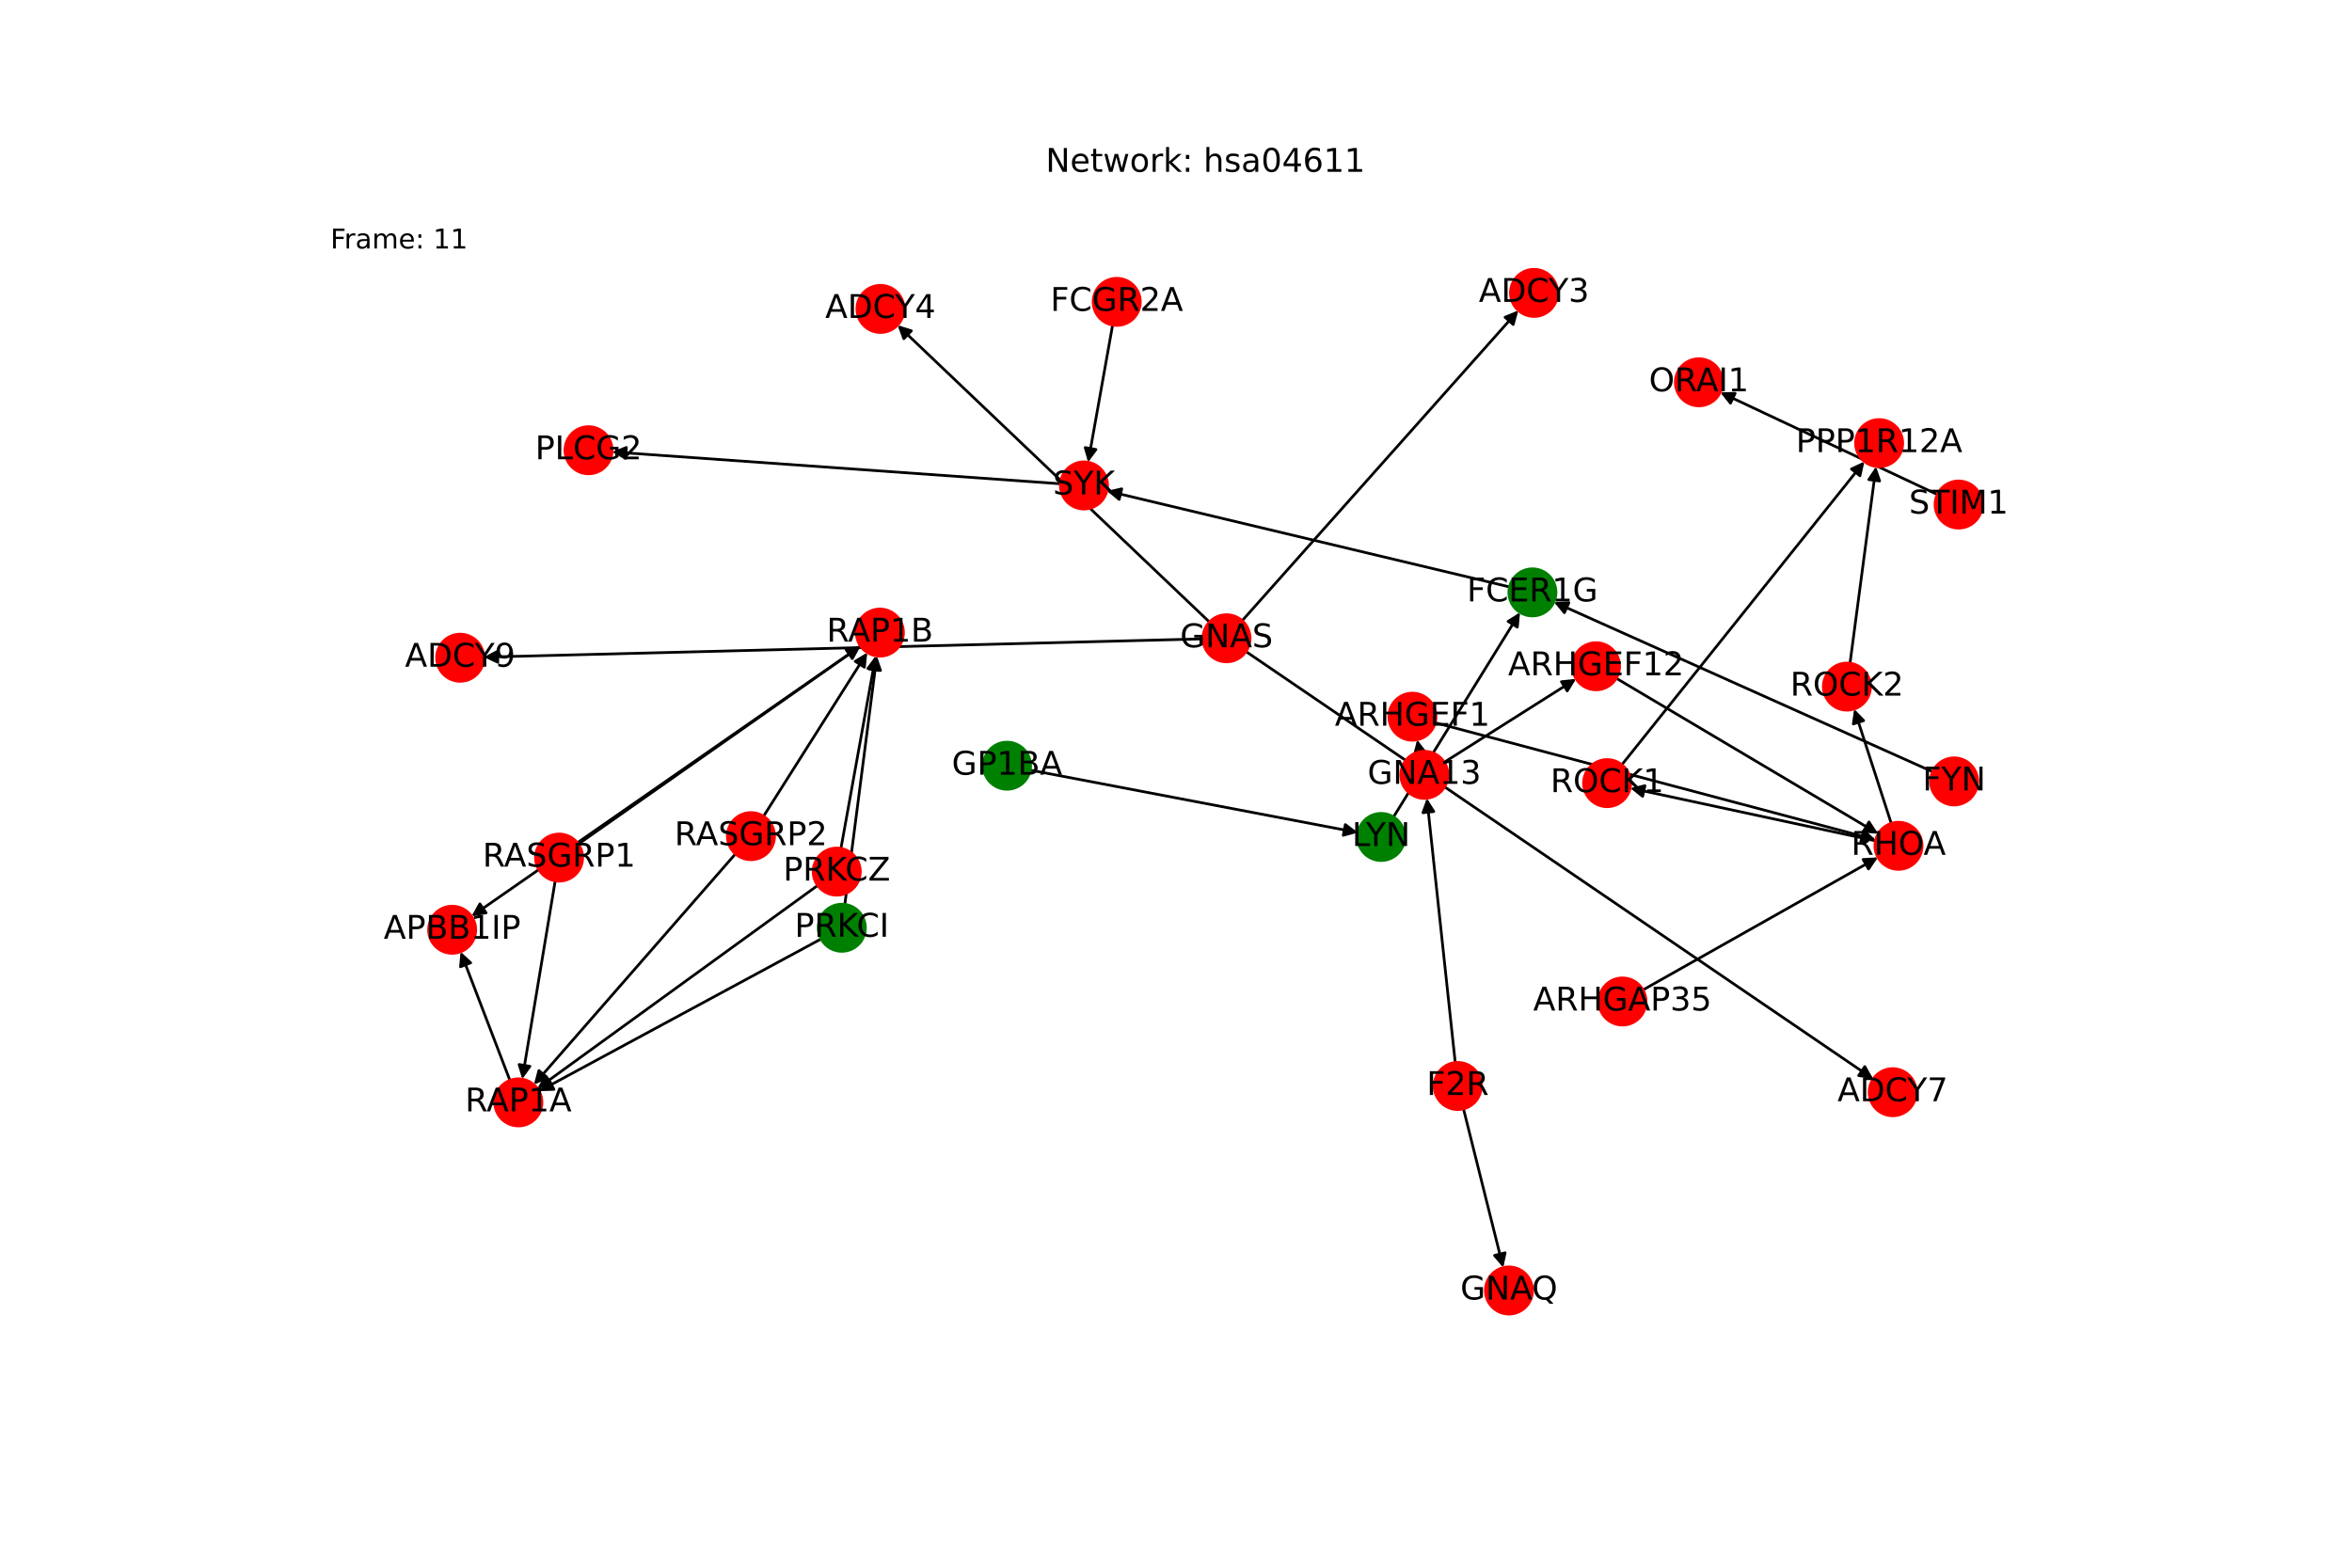 <?xml version="1.0" encoding="utf-8" standalone="no"?>
<!DOCTYPE svg PUBLIC "-//W3C//DTD SVG 1.1//EN"
  "http://www.w3.org/Graphics/SVG/1.1/DTD/svg11.dtd">
<!-- Created with matplotlib (https://matplotlib.org/) -->
<svg height="576pt" version="1.1" viewBox="0 0 864 576" width="864pt" xmlns="http://www.w3.org/2000/svg" xmlns:xlink="http://www.w3.org/1999/xlink">
 <defs>
  <style type="text/css">*{stroke-linecap:butt;stroke-linejoin:round;}</style>
 </defs>
 <g id="figure_1">
  <g id="patch_1">
   <path d="M 0 576 
L 864 576 
L 864 0 
L 0 0 
z
" style="fill:#ffffff;"/>
  </g>
  <g id="axes_1">
   <g id="patch_2">
    <path clip-path="url(#p44ef2d4c14)" d="M 521.492 276.207 
Q 521.041 274.007 520.814 272.902 
" style="fill:none;stroke:#000000;stroke-linecap:round;"/>
    <path clip-path="url(#p44ef2d4c14)" d="M 519.659 277.222 
L 520.814 272.902 
L 523.577 276.419 
L 519.659 277.222 
z
" style="stroke:#000000;stroke-linecap:round;"/>
   </g>
   <g id="patch_3">
    <path clip-path="url(#p44ef2d4c14)" d="M 530.55 280.064 
Q 554.764 264.746 578.033 250.027 
" style="fill:none;stroke:#000000;stroke-linecap:round;"/>
    <path clip-path="url(#p44ef2d4c14)" d="M 573.583 250.475 
L 578.033 250.027 
L 575.721 253.855 
L 573.583 250.475 
z
" style="stroke:#000000;stroke-linecap:round;"/>
   </g>
   <g id="patch_4">
    <path clip-path="url(#p44ef2d4c14)" d="M 688.934 308.939 
Q 643.888 299.251 599.935 289.797 
" style="fill:none;stroke:#000000;stroke-linecap:round;"/>
    <path clip-path="url(#p44ef2d4c14)" d="M 603.425 292.594 
L 599.935 289.797 
L 604.266 288.683 
L 603.425 292.594 
z
" style="stroke:#000000;stroke-linecap:round;"/>
   </g>
   <g id="patch_5">
    <path clip-path="url(#p44ef2d4c14)" d="M 694.737 302.525 
Q 687.935 281.519 681.478 261.577 
" style="fill:none;stroke:#000000;stroke-linecap:round;"/>
    <path clip-path="url(#p44ef2d4c14)" d="M 680.808 265.998 
L 681.478 261.577 
L 684.613 264.766 
L 680.808 265.998 
z
" style="stroke:#000000;stroke-linecap:round;"/>
   </g>
   <g id="patch_6">
    <path clip-path="url(#p44ef2d4c14)" d="M 456.311 228.045 
Q 507.04 171.059 557.025 114.908 
" style="fill:none;stroke:#000000;stroke-linecap:round;"/>
    <path clip-path="url(#p44ef2d4c14)" d="M 552.871 116.565 
L 557.025 114.908 
L 555.859 119.225 
L 552.871 116.565 
z
" style="stroke:#000000;stroke-linecap:round;"/>
   </g>
   <g id="patch_7">
    <path clip-path="url(#p44ef2d4c14)" d="M 444.281 228.545 
Q 386.995 174.006 330.518 120.239 
" style="fill:none;stroke:#000000;stroke-linecap:round;"/>
    <path clip-path="url(#p44ef2d4c14)" d="M 332.036 124.446 
L 330.518 120.239 
L 334.794 121.549 
L 332.036 124.446 
z
" style="stroke:#000000;stroke-linecap:round;"/>
   </g>
   <g id="patch_8">
    <path clip-path="url(#p44ef2d4c14)" d="M 457.711 239.394 
Q 572.916 317.907 687.197 395.791 
" style="fill:none;stroke:#000000;stroke-linecap:round;"/>
    <path clip-path="url(#p44ef2d4c14)" d="M 685.018 391.886 
L 687.197 395.791 
L 682.766 395.191 
L 685.018 391.886 
z
" style="stroke:#000000;stroke-linecap:round;"/>
   </g>
   <g id="patch_9">
    <path clip-path="url(#p44ef2d4c14)" d="M 441.897 234.735 
Q 309.8 238.088 178.821 241.412 
" style="fill:none;stroke:#000000;stroke-linecap:round;"/>
    <path clip-path="url(#p44ef2d4c14)" d="M 182.871 243.31 
L 178.821 241.412 
L 182.769 239.311 
L 182.871 243.31 
z
" style="stroke:#000000;stroke-linecap:round;"/>
   </g>
   <g id="patch_10">
    <path clip-path="url(#p44ef2d4c14)" d="M 711.659 181.69 
Q 671.786 162.92 632.926 144.626 
" style="fill:none;stroke:#000000;stroke-linecap:round;"/>
    <path clip-path="url(#p44ef2d4c14)" d="M 635.693 148.139 
L 632.926 144.626 
L 637.397 144.52 
L 635.693 148.139 
z
" style="stroke:#000000;stroke-linecap:round;"/>
   </g>
   <g id="patch_11">
    <path clip-path="url(#p44ef2d4c14)" d="M 378.444 282.956 
Q 438.648 294.427 497.754 305.689 
" style="fill:none;stroke:#000000;stroke-linecap:round;"/>
    <path clip-path="url(#p44ef2d4c14)" d="M 494.199 302.975 
L 497.754 305.689 
L 493.45 306.905 
L 494.199 302.975 
z
" style="stroke:#000000;stroke-linecap:round;"/>
   </g>
   <g id="patch_12">
    <path clip-path="url(#p44ef2d4c14)" d="M 554.51 215.643 
Q 480.565 198.006 407.707 180.629 
" style="fill:none;stroke:#000000;stroke-linecap:round;"/>
    <path clip-path="url(#p44ef2d4c14)" d="M 411.134 183.502 
L 407.707 180.629 
L 412.062 179.611 
L 411.134 183.502 
z
" style="stroke:#000000;stroke-linecap:round;"/>
   </g>
   <g id="patch_13">
    <path clip-path="url(#p44ef2d4c14)" d="M 511.916 300.156 
Q 535.147 262.586 557.791 225.968 
" style="fill:none;stroke:#000000;stroke-linecap:round;"/>
    <path clip-path="url(#p44ef2d4c14)" d="M 553.987 228.318 
L 557.791 225.968 
L 557.389 230.422 
L 553.987 228.318 
z
" style="stroke:#000000;stroke-linecap:round;"/>
   </g>
   <g id="patch_14">
    <path clip-path="url(#p44ef2d4c14)" d="M 709.949 283.563 
Q 640.392 252.379 571.854 221.652 
" style="fill:none;stroke:#000000;stroke-linecap:round;"/>
    <path clip-path="url(#p44ef2d4c14)" d="M 574.686 225.113 
L 571.854 221.652 
L 576.323 221.463 
L 574.686 225.113 
z
" style="stroke:#000000;stroke-linecap:round;"/>
   </g>
   <g id="patch_15">
    <path clip-path="url(#p44ef2d4c14)" d="M 389.561 177.747 
Q 307.2 171.894 225.954 166.12 
" style="fill:none;stroke:#000000;stroke-linecap:round;"/>
    <path clip-path="url(#p44ef2d4c14)" d="M 229.802 168.398 
L 225.954 166.12 
L 230.086 164.408 
L 229.802 168.398 
z
" style="stroke:#000000;stroke-linecap:round;"/>
   </g>
   <g id="patch_16">
    <path clip-path="url(#p44ef2d4c14)" d="M 408.713 119.436 
Q 404.217 144.635 399.918 168.733 
" style="fill:none;stroke:#000000;stroke-linecap:round;"/>
    <path clip-path="url(#p44ef2d4c14)" d="M 402.589 165.147 
L 399.918 168.733 
L 398.651 164.444 
L 402.589 165.147 
z
" style="stroke:#000000;stroke-linecap:round;"/>
   </g>
   <g id="patch_17">
    <path clip-path="url(#p44ef2d4c14)" d="M 603.543 363.716 
Q 646.702 339.366 688.888 315.565 
" style="fill:none;stroke:#000000;stroke-linecap:round;"/>
    <path clip-path="url(#p44ef2d4c14)" d="M 684.422 315.789 
L 688.888 315.565 
L 686.387 319.273 
L 684.422 315.789 
z
" style="stroke:#000000;stroke-linecap:round;"/>
   </g>
   <g id="patch_18">
    <path clip-path="url(#p44ef2d4c14)" d="M 534.578 390.396 
Q 529.368 341.849 524.276 294.414 
" style="fill:none;stroke:#000000;stroke-linecap:round;"/>
    <path clip-path="url(#p44ef2d4c14)" d="M 522.714 298.605 
L 524.276 294.414 
L 526.692 298.178 
L 522.714 298.605 
z
" style="stroke:#000000;stroke-linecap:round;"/>
   </g>
   <g id="patch_19">
    <path clip-path="url(#p44ef2d4c14)" d="M 537.604 407.408 
Q 544.904 436.578 551.932 464.664 
" style="fill:none;stroke:#000000;stroke-linecap:round;"/>
    <path clip-path="url(#p44ef2d4c14)" d="M 552.901 460.298 
L 551.932 464.664 
L 549.02 461.269 
L 552.901 460.298 
z
" style="stroke:#000000;stroke-linecap:round;"/>
   </g>
   <g id="patch_20">
    <path clip-path="url(#p44ef2d4c14)" d="M 203.952 323.64 
Q 197.895 360.068 192.022 395.393 
" style="fill:none;stroke:#000000;stroke-linecap:round;"/>
    <path clip-path="url(#p44ef2d4c14)" d="M 194.651 391.775 
L 192.022 395.393 
L 190.705 391.119 
L 194.651 391.775 
z
" style="stroke:#000000;stroke-linecap:round;"/>
   </g>
   <g id="patch_21">
    <path clip-path="url(#p44ef2d4c14)" d="M 212.462 310.123 
Q 264.3 273.762 315.223 238.044 
" style="fill:none;stroke:#000000;stroke-linecap:round;"/>
    <path clip-path="url(#p44ef2d4c14)" d="M 310.8 238.703 
L 315.223 238.044 
L 313.097 241.978 
L 310.8 238.703 
z
" style="stroke:#000000;stroke-linecap:round;"/>
   </g>
   <g id="patch_22">
    <path clip-path="url(#p44ef2d4c14)" d="M 270.161 313.739 
Q 233.138 356.127 196.851 397.674 
" style="fill:none;stroke:#000000;stroke-linecap:round;"/>
    <path clip-path="url(#p44ef2d4c14)" d="M 200.988 395.977 
L 196.851 397.674 
L 197.976 393.346 
L 200.988 395.977 
z
" style="stroke:#000000;stroke-linecap:round;"/>
   </g>
   <g id="patch_23">
    <path clip-path="url(#p44ef2d4c14)" d="M 280.491 299.901 
Q 299.541 269.824 317.993 240.692 
" style="fill:none;stroke:#000000;stroke-linecap:round;"/>
    <path clip-path="url(#p44ef2d4c14)" d="M 314.163 243.001 
L 317.993 240.692 
L 317.543 245.141 
L 314.163 243.001 
z
" style="stroke:#000000;stroke-linecap:round;"/>
   </g>
   <g id="patch_24">
    <path clip-path="url(#p44ef2d4c14)" d="M 187.318 396.951 
Q 178.262 373.325 169.607 350.743 
" style="fill:none;stroke:#000000;stroke-linecap:round;"/>
    <path clip-path="url(#p44ef2d4c14)" d="M 169.171 355.194 
L 169.607 350.743 
L 172.906 353.763 
L 169.171 355.194 
z
" style="stroke:#000000;stroke-linecap:round;"/>
   </g>
   <g id="patch_25">
    <path clip-path="url(#p44ef2d4c14)" d="M 316.113 237.372 
Q 244.665 287.02 174.136 336.03 
" style="fill:none;stroke:#000000;stroke-linecap:round;"/>
    <path clip-path="url(#p44ef2d4c14)" d="M 178.562 335.39 
L 174.136 336.03 
L 176.279 332.105 
L 178.562 335.39 
z
" style="stroke:#000000;stroke-linecap:round;"/>
   </g>
   <g id="patch_26">
    <path clip-path="url(#p44ef2d4c14)" d="M 527.222 265.548 
Q 608.128 287.043 687.954 308.25 
" style="fill:none;stroke:#000000;stroke-linecap:round;"/>
    <path clip-path="url(#p44ef2d4c14)" d="M 684.602 305.29 
L 687.954 308.25 
L 683.574 309.156 
L 684.602 305.29 
z
" style="stroke:#000000;stroke-linecap:round;"/>
   </g>
   <g id="patch_27">
    <path clip-path="url(#p44ef2d4c14)" d="M 593.746 249.222 
Q 641.85 277.78 688.993 305.767 
" style="fill:none;stroke:#000000;stroke-linecap:round;"/>
    <path clip-path="url(#p44ef2d4c14)" d="M 686.574 302.006 
L 688.993 305.767 
L 684.532 305.445 
L 686.574 302.006 
z
" style="stroke:#000000;stroke-linecap:round;"/>
   </g>
   <g id="patch_28">
    <path clip-path="url(#p44ef2d4c14)" d="M 595.782 280.982 
Q 640.334 225.277 684.188 170.447 
" style="fill:none;stroke:#000000;stroke-linecap:round;"/>
    <path clip-path="url(#p44ef2d4c14)" d="M 680.127 172.321 
L 684.188 170.447 
L 683.251 174.82 
L 680.127 172.321 
z
" style="stroke:#000000;stroke-linecap:round;"/>
   </g>
   <g id="patch_29">
    <path clip-path="url(#p44ef2d4c14)" d="M 679.6 243.685 
Q 684.38 207.54 689.012 172.504 
" style="fill:none;stroke:#000000;stroke-linecap:round;"/>
    <path clip-path="url(#p44ef2d4c14)" d="M 686.505 176.207 
L 689.012 172.504 
L 690.471 176.732 
L 686.505 176.207 
z
" style="stroke:#000000;stroke-linecap:round;"/>
   </g>
   <g id="patch_30">
    <path clip-path="url(#p44ef2d4c14)" d="M 300.363 325.332 
Q 248.895 362.645 198.332 399.301 
" style="fill:none;stroke:#000000;stroke-linecap:round;"/>
    <path clip-path="url(#p44ef2d4c14)" d="M 202.745 398.572 
L 198.332 399.301 
L 200.397 395.334 
L 202.745 398.572 
z
" style="stroke:#000000;stroke-linecap:round;"/>
   </g>
   <g id="patch_31">
    <path clip-path="url(#p44ef2d4c14)" d="M 308.915 311.722 
Q 315.302 276.337 321.49 242.052 
" style="fill:none;stroke:#000000;stroke-linecap:round;"/>
    <path clip-path="url(#p44ef2d4c14)" d="M 318.811 245.634 
L 321.49 242.052 
L 322.747 246.344 
L 318.811 245.634 
z
" style="stroke:#000000;stroke-linecap:round;"/>
   </g>
   <g id="patch_32">
    <path clip-path="url(#p44ef2d4c14)" d="M 301.626 344.989 
Q 249.831 372.957 199.021 400.393 
" style="fill:none;stroke:#000000;stroke-linecap:round;"/>
    <path clip-path="url(#p44ef2d4c14)" d="M 203.491 400.253 
L 199.021 400.393 
L 201.59 396.733 
L 203.491 400.253 
z
" style="stroke:#000000;stroke-linecap:round;"/>
   </g>
   <g id="patch_33">
    <path clip-path="url(#p44ef2d4c14)" d="M 310.352 332.287 
Q 316.235 286.654 321.976 242.129 
" style="fill:none;stroke:#000000;stroke-linecap:round;"/>
    <path clip-path="url(#p44ef2d4c14)" d="M 319.481 245.84 
L 321.976 242.129 
L 323.448 246.352 
L 319.481 245.84 
z
" style="stroke:#000000;stroke-linecap:round;"/>
   </g>
   <g id="PathCollection_1">
    <defs>
     <path d="M 0 8.66 
C 2.297 8.66 4.5 7.748 6.124 6.124 
C 7.748 4.5 8.66 2.297 8.66 -0 
C 8.66 -2.297 7.748 -4.5 6.124 -6.124 
C 4.5 -7.748 2.297 -8.66 0 -8.66 
C -2.297 -8.66 -4.5 -7.748 -6.124 -6.124 
C -7.748 -4.5 -8.66 -2.297 -8.66 0 
C -8.66 2.297 -7.748 4.5 -6.124 6.124 
C -4.5 7.748 -2.297 8.66 0 8.66 
z
" id="C0_0_8983013fc1"/>
    </defs>
    <g clip-path="url(#p44ef2d4c14)">
     <use style="fill:#ff0000;stroke:#ff0000;" x="216.202" xlink:href="#C0_0_8983013fc1" y="165.427"/>
    </g>
    <g clip-path="url(#p44ef2d4c14)">
     <use style="fill:#ff0000;stroke:#ff0000;" x="166.106" xlink:href="#C0_0_8983013fc1" y="341.61"/>
    </g>
    <g clip-path="url(#p44ef2d4c14)">
     <use style="fill:#ff0000;stroke:#ff0000;" x="624.081" xlink:href="#C0_0_8983013fc1" y="140.462"/>
    </g>
    <g clip-path="url(#p44ef2d4c14)">
     <use style="fill:#ff0000;stroke:#ff0000;" x="554.306" xlink:href="#C0_0_8983013fc1" y="474.153"/>
    </g>
    <g clip-path="url(#p44ef2d4c14)">
     <use style="fill:#ff0000;stroke:#ff0000;" x="523.233" xlink:href="#C0_0_8983013fc1" y="284.693"/>
    </g>
    <g clip-path="url(#p44ef2d4c14)">
     <use style="fill:#ff0000;stroke:#ff0000;" x="697.404" xlink:href="#C0_0_8983013fc1" y="310.761"/>
    </g>
    <g clip-path="url(#p44ef2d4c14)">
     <use style="fill:#ff0000;stroke:#ff0000;" x="450.552" xlink:href="#C0_0_8983013fc1" y="234.515"/>
    </g>
    <g clip-path="url(#p44ef2d4c14)">
     <use style="fill:#ff0000;stroke:#ff0000;" x="719.494" xlink:href="#C0_0_8983013fc1" y="185.379"/>
    </g>
    <g clip-path="url(#p44ef2d4c14)">
     <use style="fill:#008000;stroke:#008000;" x="369.934" xlink:href="#C0_0_8983013fc1" y="281.335"/>
    </g>
    <g clip-path="url(#p44ef2d4c14)">
     <use style="fill:#008000;stroke:#008000;" x="562.933" xlink:href="#C0_0_8983013fc1" y="217.652"/>
    </g>
    <g clip-path="url(#p44ef2d4c14)">
     <use style="fill:#008000;stroke:#008000;" x="507.362" xlink:href="#C0_0_8983013fc1" y="307.519"/>
    </g>
    <g clip-path="url(#p44ef2d4c14)">
     <use style="fill:#ff0000;stroke:#ff0000;" x="717.851" xlink:href="#C0_0_8983013fc1" y="287.106"/>
    </g>
    <g clip-path="url(#p44ef2d4c14)">
     <use style="fill:#ff0000;stroke:#ff0000;" x="398.2" xlink:href="#C0_0_8983013fc1" y="178.361"/>
    </g>
    <g clip-path="url(#p44ef2d4c14)">
     <use style="fill:#ff0000;stroke:#ff0000;" x="410.234" xlink:href="#C0_0_8983013fc1" y="110.91"/>
    </g>
    <g clip-path="url(#p44ef2d4c14)">
     <use style="fill:#ff0000;stroke:#ff0000;" x="596.001" xlink:href="#C0_0_8983013fc1" y="367.97"/>
    </g>
    <g clip-path="url(#p44ef2d4c14)">
     <use style="fill:#ff0000;stroke:#ff0000;" x="535.503" xlink:href="#C0_0_8983013fc1" y="399.01"/>
    </g>
    <g clip-path="url(#p44ef2d4c14)">
     <use style="fill:#ff0000;stroke:#ff0000;" x="205.373" xlink:href="#C0_0_8983013fc1" y="315.095"/>
    </g>
    <g clip-path="url(#p44ef2d4c14)">
     <use style="fill:#ff0000;stroke:#ff0000;" x="275.858" xlink:href="#C0_0_8983013fc1" y="307.216"/>
    </g>
    <g clip-path="url(#p44ef2d4c14)">
     <use style="fill:#ff0000;stroke:#ff0000;" x="190.418" xlink:href="#C0_0_8983013fc1" y="405.039"/>
    </g>
    <g clip-path="url(#p44ef2d4c14)">
     <use style="fill:#ff0000;stroke:#ff0000;" x="323.227" xlink:href="#C0_0_8983013fc1" y="232.43"/>
    </g>
    <g clip-path="url(#p44ef2d4c14)">
     <use style="fill:#ff0000;stroke:#ff0000;" x="518.849" xlink:href="#C0_0_8983013fc1" y="263.324"/>
    </g>
    <g clip-path="url(#p44ef2d4c14)">
     <use style="fill:#ff0000;stroke:#ff0000;" x="586.296" xlink:href="#C0_0_8983013fc1" y="244.799"/>
    </g>
    <g clip-path="url(#p44ef2d4c14)">
     <use style="fill:#ff0000;stroke:#ff0000;" x="590.375" xlink:href="#C0_0_8983013fc1" y="287.741"/>
    </g>
    <g clip-path="url(#p44ef2d4c14)">
     <use style="fill:#ff0000;stroke:#ff0000;" x="678.465" xlink:href="#C0_0_8983013fc1" y="252.271"/>
    </g>
    <g clip-path="url(#p44ef2d4c14)">
     <use style="fill:#ff0000;stroke:#ff0000;" x="690.294" xlink:href="#C0_0_8983013fc1" y="162.812"/>
    </g>
    <g clip-path="url(#p44ef2d4c14)">
     <use style="fill:#ff0000;stroke:#ff0000;" x="563.523" xlink:href="#C0_0_8983013fc1" y="107.607"/>
    </g>
    <g clip-path="url(#p44ef2d4c14)">
     <use style="fill:#ff0000;stroke:#ff0000;" x="323.437" xlink:href="#C0_0_8983013fc1" y="113.498"/>
    </g>
    <g clip-path="url(#p44ef2d4c14)">
     <use style="fill:#ff0000;stroke:#ff0000;" x="695.281" xlink:href="#C0_0_8983013fc1" y="401.3"/>
    </g>
    <g clip-path="url(#p44ef2d4c14)">
     <use style="fill:#ff0000;stroke:#ff0000;" x="169.048" xlink:href="#C0_0_8983013fc1" y="241.66"/>
    </g>
    <g clip-path="url(#p44ef2d4c14)">
     <use style="fill:#ff0000;stroke:#ff0000;" x="307.377" xlink:href="#C0_0_8983013fc1" y="320.247"/>
    </g>
    <g clip-path="url(#p44ef2d4c14)">
     <use style="fill:#008000;stroke:#008000;" x="309.244" xlink:href="#C0_0_8983013fc1" y="340.875"/>
    </g>
   </g>
   <g id="text_1">
    <g clip-path="url(#p44ef2d4c14)">
     <!-- PLCG2 -->
     <g transform="translate(196.585 168.738)scale(0.12 -0.12)">
      <defs>
       <path d="M 19.672 64.797 
L 19.672 37.406 
L 32.078 37.406 
Q 38.969 37.406 42.719 40.969 
Q 46.484 44.531 46.484 51.125 
Q 46.484 57.672 42.719 61.234 
Q 38.969 64.797 32.078 64.797 
z
M 9.812 72.906 
L 32.078 72.906 
Q 44.344 72.906 50.609 67.359 
Q 56.891 61.812 56.891 51.125 
Q 56.891 40.328 50.609 34.812 
Q 44.344 29.297 32.078 29.297 
L 19.672 29.297 
L 19.672 0 
L 9.812 0 
z
" id="DejaVuSans-80"/>
       <path d="M 9.812 72.906 
L 19.672 72.906 
L 19.672 8.297 
L 55.172 8.297 
L 55.172 0 
L 9.812 0 
z
" id="DejaVuSans-76"/>
       <path d="M 64.406 67.281 
L 64.406 56.891 
Q 59.422 61.531 53.781 63.812 
Q 48.141 66.109 41.797 66.109 
Q 29.297 66.109 22.656 58.469 
Q 16.016 50.828 16.016 36.375 
Q 16.016 21.969 22.656 14.328 
Q 29.297 6.688 41.797 6.688 
Q 48.141 6.688 53.781 8.984 
Q 59.422 11.281 64.406 15.922 
L 64.406 5.609 
Q 59.234 2.094 53.438 0.328 
Q 47.656 -1.422 41.219 -1.422 
Q 24.656 -1.422 15.125 8.703 
Q 5.609 18.844 5.609 36.375 
Q 5.609 53.953 15.125 64.078 
Q 24.656 74.219 41.219 74.219 
Q 47.75 74.219 53.531 72.484 
Q 59.328 70.75 64.406 67.281 
z
" id="DejaVuSans-67"/>
       <path d="M 59.516 10.406 
L 59.516 29.984 
L 43.406 29.984 
L 43.406 38.094 
L 69.281 38.094 
L 69.281 6.781 
Q 63.578 2.734 56.688 0.656 
Q 49.812 -1.422 42 -1.422 
Q 24.906 -1.422 15.25 8.562 
Q 5.609 18.562 5.609 36.375 
Q 5.609 54.25 15.25 64.234 
Q 24.906 74.219 42 74.219 
Q 49.125 74.219 55.547 72.453 
Q 61.969 70.703 67.391 67.281 
L 67.391 56.781 
Q 61.922 61.422 55.766 63.766 
Q 49.609 66.109 42.828 66.109 
Q 29.438 66.109 22.719 58.641 
Q 16.016 51.172 16.016 36.375 
Q 16.016 21.625 22.719 14.156 
Q 29.438 6.688 42.828 6.688 
Q 48.047 6.688 52.141 7.594 
Q 56.25 8.5 59.516 10.406 
z
" id="DejaVuSans-71"/>
       <path d="M 19.188 8.297 
L 53.609 8.297 
L 53.609 0 
L 7.328 0 
L 7.328 8.297 
Q 12.938 14.109 22.625 23.891 
Q 32.328 33.688 34.812 36.531 
Q 39.547 41.844 41.422 45.531 
Q 43.312 49.219 43.312 52.781 
Q 43.312 58.594 39.234 62.25 
Q 35.156 65.922 28.609 65.922 
Q 23.969 65.922 18.812 64.312 
Q 13.672 62.703 7.812 59.422 
L 7.812 69.391 
Q 13.766 71.781 18.938 73 
Q 24.125 74.219 28.422 74.219 
Q 39.75 74.219 46.484 68.547 
Q 53.219 62.891 53.219 53.422 
Q 53.219 48.922 51.531 44.891 
Q 49.859 40.875 45.406 35.406 
Q 44.188 33.984 37.641 27.219 
Q 31.109 20.453 19.188 8.297 
z
" id="DejaVuSans-50"/>
      </defs>
      <use xlink:href="#DejaVuSans-80"/>
      <use x="60.303" xlink:href="#DejaVuSans-76"/>
      <use x="116.016" xlink:href="#DejaVuSans-67"/>
      <use x="185.84" xlink:href="#DejaVuSans-71"/>
      <use x="263.33" xlink:href="#DejaVuSans-50"/>
     </g>
    </g>
   </g>
   <g id="text_2">
    <g clip-path="url(#p44ef2d4c14)">
     <!-- APBB1IP -->
     <g transform="translate(140.945 344.921)scale(0.12 -0.12)">
      <defs>
       <path d="M 34.188 63.188 
L 20.797 26.906 
L 47.609 26.906 
z
M 28.609 72.906 
L 39.797 72.906 
L 67.578 0 
L 57.328 0 
L 50.688 18.703 
L 17.828 18.703 
L 11.188 0 
L 0.781 0 
z
" id="DejaVuSans-65"/>
       <path d="M 19.672 34.812 
L 19.672 8.109 
L 35.5 8.109 
Q 43.453 8.109 47.281 11.406 
Q 51.125 14.703 51.125 21.484 
Q 51.125 28.328 47.281 31.562 
Q 43.453 34.812 35.5 34.812 
z
M 19.672 64.797 
L 19.672 42.828 
L 34.281 42.828 
Q 41.5 42.828 45.031 45.531 
Q 48.578 48.25 48.578 53.812 
Q 48.578 59.328 45.031 62.062 
Q 41.5 64.797 34.281 64.797 
z
M 9.812 72.906 
L 35.016 72.906 
Q 46.297 72.906 52.391 68.219 
Q 58.5 63.531 58.5 54.891 
Q 58.5 48.188 55.375 44.234 
Q 52.25 40.281 46.188 39.312 
Q 53.469 37.75 57.5 32.781 
Q 61.531 27.828 61.531 20.406 
Q 61.531 10.641 54.891 5.312 
Q 48.25 0 35.984 0 
L 9.812 0 
z
" id="DejaVuSans-66"/>
       <path d="M 12.406 8.297 
L 28.516 8.297 
L 28.516 63.922 
L 10.984 60.406 
L 10.984 69.391 
L 28.422 72.906 
L 38.281 72.906 
L 38.281 8.297 
L 54.391 8.297 
L 54.391 0 
L 12.406 0 
z
" id="DejaVuSans-49"/>
       <path d="M 9.812 72.906 
L 19.672 72.906 
L 19.672 0 
L 9.812 0 
z
" id="DejaVuSans-73"/>
      </defs>
      <use xlink:href="#DejaVuSans-65"/>
      <use x="68.408" xlink:href="#DejaVuSans-80"/>
      <use x="128.711" xlink:href="#DejaVuSans-66"/>
      <use x="197.314" xlink:href="#DejaVuSans-66"/>
      <use x="265.918" xlink:href="#DejaVuSans-49"/>
      <use x="329.541" xlink:href="#DejaVuSans-73"/>
      <use x="359.033" xlink:href="#DejaVuSans-80"/>
     </g>
    </g>
   </g>
   <g id="text_3">
    <g clip-path="url(#p44ef2d4c14)">
     <!-- ORAI1 -->
     <g transform="translate(605.737 143.773)scale(0.12 -0.12)">
      <defs>
       <path d="M 39.406 66.219 
Q 28.656 66.219 22.328 58.203 
Q 16.016 50.203 16.016 36.375 
Q 16.016 22.609 22.328 14.594 
Q 28.656 6.594 39.406 6.594 
Q 50.141 6.594 56.422 14.594 
Q 62.703 22.609 62.703 36.375 
Q 62.703 50.203 56.422 58.203 
Q 50.141 66.219 39.406 66.219 
z
M 39.406 74.219 
Q 54.734 74.219 63.906 63.938 
Q 73.094 53.656 73.094 36.375 
Q 73.094 19.141 63.906 8.859 
Q 54.734 -1.422 39.406 -1.422 
Q 24.031 -1.422 14.812 8.828 
Q 5.609 19.094 5.609 36.375 
Q 5.609 53.656 14.812 63.938 
Q 24.031 74.219 39.406 74.219 
z
" id="DejaVuSans-79"/>
       <path d="M 44.391 34.188 
Q 47.562 33.109 50.562 29.594 
Q 53.562 26.078 56.594 19.922 
L 66.609 0 
L 56 0 
L 46.688 18.703 
Q 43.062 26.031 39.672 28.422 
Q 36.281 30.812 30.422 30.812 
L 19.672 30.812 
L 19.672 0 
L 9.812 0 
L 9.812 72.906 
L 32.078 72.906 
Q 44.578 72.906 50.734 67.672 
Q 56.891 62.453 56.891 51.906 
Q 56.891 45.016 53.688 40.469 
Q 50.484 35.938 44.391 34.188 
z
M 19.672 64.797 
L 19.672 38.922 
L 32.078 38.922 
Q 39.203 38.922 42.844 42.219 
Q 46.484 45.516 46.484 51.906 
Q 46.484 58.297 42.844 61.547 
Q 39.203 64.797 32.078 64.797 
z
" id="DejaVuSans-82"/>
      </defs>
      <use xlink:href="#DejaVuSans-79"/>
      <use x="78.711" xlink:href="#DejaVuSans-82"/>
      <use x="144.193" xlink:href="#DejaVuSans-65"/>
      <use x="212.602" xlink:href="#DejaVuSans-73"/>
      <use x="242.094" xlink:href="#DejaVuSans-49"/>
     </g>
    </g>
   </g>
   <g id="text_4">
    <g clip-path="url(#p44ef2d4c14)">
     <!-- GNAQ -->
     <g transform="translate(536.446 477.464)scale(0.12 -0.12)">
      <defs>
       <path d="M 9.812 72.906 
L 23.094 72.906 
L 55.422 11.922 
L 55.422 72.906 
L 64.984 72.906 
L 64.984 0 
L 51.703 0 
L 19.391 60.984 
L 19.391 0 
L 9.812 0 
z
" id="DejaVuSans-78"/>
       <path d="M 39.406 66.219 
Q 28.656 66.219 22.328 58.203 
Q 16.016 50.203 16.016 36.375 
Q 16.016 22.609 22.328 14.594 
Q 28.656 6.594 39.406 6.594 
Q 50.141 6.594 56.422 14.594 
Q 62.703 22.609 62.703 36.375 
Q 62.703 50.203 56.422 58.203 
Q 50.141 66.219 39.406 66.219 
z
M 53.219 1.312 
L 66.219 -12.891 
L 54.297 -12.891 
L 43.5 -1.219 
Q 41.891 -1.312 41.031 -1.359 
Q 40.188 -1.422 39.406 -1.422 
Q 24.031 -1.422 14.812 8.859 
Q 5.609 19.141 5.609 36.375 
Q 5.609 53.656 14.812 63.938 
Q 24.031 74.219 39.406 74.219 
Q 54.734 74.219 63.906 63.938 
Q 73.094 53.656 73.094 36.375 
Q 73.094 23.688 67.984 14.641 
Q 62.891 5.609 53.219 1.312 
z
" id="DejaVuSans-81"/>
      </defs>
      <use xlink:href="#DejaVuSans-71"/>
      <use x="77.49" xlink:href="#DejaVuSans-78"/>
      <use x="152.295" xlink:href="#DejaVuSans-65"/>
      <use x="218.953" xlink:href="#DejaVuSans-81"/>
     </g>
    </g>
   </g>
   <g id="text_5">
    <g clip-path="url(#p44ef2d4c14)">
     <!-- GNA13 -->
     <g transform="translate(502.356 288.004)scale(0.12 -0.12)">
      <defs>
       <path d="M 40.578 39.312 
Q 47.656 37.797 51.625 33 
Q 55.609 28.219 55.609 21.188 
Q 55.609 10.406 48.188 4.484 
Q 40.766 -1.422 27.094 -1.422 
Q 22.516 -1.422 17.656 -0.516 
Q 12.797 0.391 7.625 2.203 
L 7.625 11.719 
Q 11.719 9.328 16.594 8.109 
Q 21.484 6.891 26.812 6.891 
Q 36.078 6.891 40.938 10.547 
Q 45.797 14.203 45.797 21.188 
Q 45.797 27.641 41.281 31.266 
Q 36.766 34.906 28.719 34.906 
L 20.219 34.906 
L 20.219 43.016 
L 29.109 43.016 
Q 36.375 43.016 40.234 45.922 
Q 44.094 48.828 44.094 54.297 
Q 44.094 59.906 40.109 62.906 
Q 36.141 65.922 28.719 65.922 
Q 24.656 65.922 20.016 65.031 
Q 15.375 64.156 9.812 62.312 
L 9.812 71.094 
Q 15.438 72.656 20.344 73.438 
Q 25.25 74.219 29.594 74.219 
Q 40.828 74.219 47.359 69.109 
Q 53.906 64.016 53.906 55.328 
Q 53.906 49.266 50.438 45.094 
Q 46.969 40.922 40.578 39.312 
z
" id="DejaVuSans-51"/>
      </defs>
      <use xlink:href="#DejaVuSans-71"/>
      <use x="77.49" xlink:href="#DejaVuSans-78"/>
      <use x="152.295" xlink:href="#DejaVuSans-65"/>
      <use x="220.703" xlink:href="#DejaVuSans-49"/>
      <use x="284.326" xlink:href="#DejaVuSans-51"/>
     </g>
    </g>
   </g>
   <g id="text_6">
    <g clip-path="url(#p44ef2d4c14)">
     <!-- RHOA -->
     <g transform="translate(680 314.072)scale(0.12 -0.12)">
      <defs>
       <path d="M 9.812 72.906 
L 19.672 72.906 
L 19.672 43.016 
L 55.516 43.016 
L 55.516 72.906 
L 65.375 72.906 
L 65.375 0 
L 55.516 0 
L 55.516 34.719 
L 19.672 34.719 
L 19.672 0 
L 9.812 0 
z
" id="DejaVuSans-72"/>
      </defs>
      <use xlink:href="#DejaVuSans-82"/>
      <use x="69.482" xlink:href="#DejaVuSans-72"/>
      <use x="144.678" xlink:href="#DejaVuSans-79"/>
      <use x="221.639" xlink:href="#DejaVuSans-65"/>
     </g>
    </g>
   </g>
   <g id="text_7">
    <g clip-path="url(#p44ef2d4c14)">
     <!-- GNAS -->
     <g transform="translate(433.501 237.826)scale(0.12 -0.12)">
      <defs>
       <path d="M 53.516 70.516 
L 53.516 60.891 
Q 47.906 63.578 42.922 64.891 
Q 37.938 66.219 33.297 66.219 
Q 25.25 66.219 20.875 63.094 
Q 16.5 59.969 16.5 54.203 
Q 16.5 49.359 19.406 46.891 
Q 22.312 44.438 30.422 42.922 
L 36.375 41.703 
Q 47.406 39.594 52.656 34.297 
Q 57.906 29 57.906 20.125 
Q 57.906 9.516 50.797 4.047 
Q 43.703 -1.422 29.984 -1.422 
Q 24.812 -1.422 18.969 -0.25 
Q 13.141 0.922 6.891 3.219 
L 6.891 13.375 
Q 12.891 10.016 18.656 8.297 
Q 24.422 6.594 29.984 6.594 
Q 38.422 6.594 43.016 9.906 
Q 47.609 13.234 47.609 19.391 
Q 47.609 24.75 44.312 27.781 
Q 41.016 30.812 33.5 32.328 
L 27.484 33.5 
Q 16.453 35.688 11.516 40.375 
Q 6.594 45.062 6.594 53.422 
Q 6.594 63.094 13.406 68.656 
Q 20.219 74.219 32.172 74.219 
Q 37.312 74.219 42.625 73.281 
Q 47.953 72.359 53.516 70.516 
z
" id="DejaVuSans-83"/>
      </defs>
      <use xlink:href="#DejaVuSans-71"/>
      <use x="77.49" xlink:href="#DejaVuSans-78"/>
      <use x="152.295" xlink:href="#DejaVuSans-65"/>
      <use x="220.703" xlink:href="#DejaVuSans-83"/>
     </g>
    </g>
   </g>
   <g id="text_8">
    <g clip-path="url(#p44ef2d4c14)">
     <!-- STIM1 -->
     <g transform="translate(701.256 188.69)scale(0.12 -0.12)">
      <defs>
       <path d="M -0.297 72.906 
L 61.375 72.906 
L 61.375 64.594 
L 35.5 64.594 
L 35.5 0 
L 25.594 0 
L 25.594 64.594 
L -0.297 64.594 
z
" id="DejaVuSans-84"/>
       <path d="M 9.812 72.906 
L 24.516 72.906 
L 43.109 23.297 
L 61.812 72.906 
L 76.516 72.906 
L 76.516 0 
L 66.891 0 
L 66.891 64.016 
L 48.094 14.016 
L 38.188 14.016 
L 19.391 64.016 
L 19.391 0 
L 9.812 0 
z
" id="DejaVuSans-77"/>
      </defs>
      <use xlink:href="#DejaVuSans-83"/>
      <use x="63.477" xlink:href="#DejaVuSans-84"/>
      <use x="124.561" xlink:href="#DejaVuSans-73"/>
      <use x="154.053" xlink:href="#DejaVuSans-77"/>
      <use x="240.332" xlink:href="#DejaVuSans-49"/>
     </g>
    </g>
   </g>
   <g id="text_9">
    <g clip-path="url(#p44ef2d4c14)">
     <!-- GP1BA -->
     <g transform="translate(349.629 284.646)scale(0.12 -0.12)">
      <use xlink:href="#DejaVuSans-71"/>
      <use x="77.49" xlink:href="#DejaVuSans-80"/>
      <use x="137.793" xlink:href="#DejaVuSans-49"/>
      <use x="201.416" xlink:href="#DejaVuSans-66"/>
      <use x="270.02" xlink:href="#DejaVuSans-65"/>
     </g>
    </g>
   </g>
   <g id="text_10">
    <g clip-path="url(#p44ef2d4c14)">
     <!-- FCER1G -->
     <g transform="translate(538.866 220.964)scale(0.12 -0.12)">
      <defs>
       <path d="M 9.812 72.906 
L 51.703 72.906 
L 51.703 64.594 
L 19.672 64.594 
L 19.672 43.109 
L 48.578 43.109 
L 48.578 34.812 
L 19.672 34.812 
L 19.672 0 
L 9.812 0 
z
" id="DejaVuSans-70"/>
       <path d="M 9.812 72.906 
L 55.906 72.906 
L 55.906 64.594 
L 19.672 64.594 
L 19.672 43.016 
L 54.391 43.016 
L 54.391 34.719 
L 19.672 34.719 
L 19.672 8.297 
L 56.781 8.297 
L 56.781 0 
L 9.812 0 
z
" id="DejaVuSans-69"/>
      </defs>
      <use xlink:href="#DejaVuSans-70"/>
      <use x="57.52" xlink:href="#DejaVuSans-67"/>
      <use x="127.344" xlink:href="#DejaVuSans-69"/>
      <use x="190.527" xlink:href="#DejaVuSans-82"/>
      <use x="260.01" xlink:href="#DejaVuSans-49"/>
      <use x="323.633" xlink:href="#DejaVuSans-71"/>
     </g>
    </g>
   </g>
   <g id="text_11">
    <g clip-path="url(#p44ef2d4c14)">
     <!-- LYN -->
     <g transform="translate(496.661 310.831)scale(0.12 -0.12)">
      <defs>
       <path d="M -0.203 72.906 
L 10.406 72.906 
L 30.609 42.922 
L 50.688 72.906 
L 61.281 72.906 
L 35.5 34.719 
L 35.5 0 
L 25.594 0 
L 25.594 34.719 
z
" id="DejaVuSans-89"/>
      </defs>
      <use xlink:href="#DejaVuSans-76"/>
      <use x="42.463" xlink:href="#DejaVuSans-89"/>
      <use x="103.547" xlink:href="#DejaVuSans-78"/>
     </g>
    </g>
   </g>
   <g id="text_12">
    <g clip-path="url(#p44ef2d4c14)">
     <!-- FYN -->
     <g transform="translate(706.247 290.417)scale(0.12 -0.12)">
      <use xlink:href="#DejaVuSans-70"/>
      <use x="57.52" xlink:href="#DejaVuSans-89"/>
      <use x="118.604" xlink:href="#DejaVuSans-78"/>
     </g>
    </g>
   </g>
   <g id="text_13">
    <g clip-path="url(#p44ef2d4c14)">
     <!-- SYK -->
     <g transform="translate(386.792 181.672)scale(0.12 -0.12)">
      <defs>
       <path d="M 9.812 72.906 
L 19.672 72.906 
L 19.672 42.094 
L 52.391 72.906 
L 65.094 72.906 
L 28.906 38.922 
L 67.672 0 
L 54.688 0 
L 19.672 35.109 
L 19.672 0 
L 9.812 0 
z
" id="DejaVuSans-75"/>
      </defs>
      <use xlink:href="#DejaVuSans-83"/>
      <use x="63.477" xlink:href="#DejaVuSans-89"/>
      <use x="124.561" xlink:href="#DejaVuSans-75"/>
     </g>
    </g>
   </g>
   <g id="text_14">
    <g clip-path="url(#p44ef2d4c14)">
     <!-- FCGR2A -->
     <g transform="translate(385.853 114.222)scale(0.12 -0.12)">
      <use xlink:href="#DejaVuSans-70"/>
      <use x="57.52" xlink:href="#DejaVuSans-67"/>
      <use x="127.344" xlink:href="#DejaVuSans-71"/>
      <use x="204.834" xlink:href="#DejaVuSans-82"/>
      <use x="274.316" xlink:href="#DejaVuSans-50"/>
      <use x="337.939" xlink:href="#DejaVuSans-65"/>
     </g>
    </g>
   </g>
   <g id="text_15">
    <g clip-path="url(#p44ef2d4c14)">
     <!-- ARHGAP35 -->
     <g transform="translate(563.209 371.282)scale(0.12 -0.12)">
      <defs>
       <path d="M 10.797 72.906 
L 49.516 72.906 
L 49.516 64.594 
L 19.828 64.594 
L 19.828 46.734 
Q 21.969 47.469 24.109 47.828 
Q 26.266 48.188 28.422 48.188 
Q 40.625 48.188 47.75 41.5 
Q 54.891 34.812 54.891 23.391 
Q 54.891 11.625 47.562 5.094 
Q 40.234 -1.422 26.906 -1.422 
Q 22.312 -1.422 17.547 -0.641 
Q 12.797 0.141 7.719 1.703 
L 7.719 11.625 
Q 12.109 9.234 16.797 8.062 
Q 21.484 6.891 26.703 6.891 
Q 35.156 6.891 40.078 11.328 
Q 45.016 15.766 45.016 23.391 
Q 45.016 31 40.078 35.438 
Q 35.156 39.891 26.703 39.891 
Q 22.75 39.891 18.812 39.016 
Q 14.891 38.141 10.797 36.281 
z
" id="DejaVuSans-53"/>
      </defs>
      <use xlink:href="#DejaVuSans-65"/>
      <use x="68.408" xlink:href="#DejaVuSans-82"/>
      <use x="137.891" xlink:href="#DejaVuSans-72"/>
      <use x="213.086" xlink:href="#DejaVuSans-71"/>
      <use x="290.576" xlink:href="#DejaVuSans-65"/>
      <use x="358.984" xlink:href="#DejaVuSans-80"/>
      <use x="419.287" xlink:href="#DejaVuSans-51"/>
      <use x="482.91" xlink:href="#DejaVuSans-53"/>
     </g>
    </g>
   </g>
   <g id="text_16">
    <g clip-path="url(#p44ef2d4c14)">
     <!-- F2R -->
     <g transform="translate(524.065 402.321)scale(0.12 -0.12)">
      <use xlink:href="#DejaVuSans-70"/>
      <use x="57.52" xlink:href="#DejaVuSans-50"/>
      <use x="121.143" xlink:href="#DejaVuSans-82"/>
     </g>
    </g>
   </g>
   <g id="text_17">
    <g clip-path="url(#p44ef2d4c14)">
     <!-- RASGRP1 -->
     <g transform="translate(177.277 318.406)scale(0.12 -0.12)">
      <use xlink:href="#DejaVuSans-82"/>
      <use x="65.482" xlink:href="#DejaVuSans-65"/>
      <use x="133.891" xlink:href="#DejaVuSans-83"/>
      <use x="197.367" xlink:href="#DejaVuSans-71"/>
      <use x="274.857" xlink:href="#DejaVuSans-82"/>
      <use x="344.34" xlink:href="#DejaVuSans-80"/>
      <use x="404.643" xlink:href="#DejaVuSans-49"/>
     </g>
    </g>
   </g>
   <g id="text_18">
    <g clip-path="url(#p44ef2d4c14)">
     <!-- RASGRP2 -->
     <g transform="translate(247.762 310.527)scale(0.12 -0.12)">
      <use xlink:href="#DejaVuSans-82"/>
      <use x="65.482" xlink:href="#DejaVuSans-65"/>
      <use x="133.891" xlink:href="#DejaVuSans-83"/>
      <use x="197.367" xlink:href="#DejaVuSans-71"/>
      <use x="274.857" xlink:href="#DejaVuSans-82"/>
      <use x="344.34" xlink:href="#DejaVuSans-80"/>
      <use x="404.643" xlink:href="#DejaVuSans-50"/>
     </g>
    </g>
   </g>
   <g id="text_19">
    <g clip-path="url(#p44ef2d4c14)">
     <!-- RAP1A -->
     <g transform="translate(170.845 408.35)scale(0.12 -0.12)">
      <use xlink:href="#DejaVuSans-82"/>
      <use x="65.482" xlink:href="#DejaVuSans-65"/>
      <use x="133.891" xlink:href="#DejaVuSans-80"/>
      <use x="194.193" xlink:href="#DejaVuSans-49"/>
      <use x="257.816" xlink:href="#DejaVuSans-65"/>
     </g>
    </g>
   </g>
   <g id="text_20">
    <g clip-path="url(#p44ef2d4c14)">
     <!-- RAP1B -->
     <g transform="translate(303.641 235.741)scale(0.12 -0.12)">
      <use xlink:href="#DejaVuSans-82"/>
      <use x="65.482" xlink:href="#DejaVuSans-65"/>
      <use x="133.891" xlink:href="#DejaVuSans-80"/>
      <use x="194.193" xlink:href="#DejaVuSans-49"/>
      <use x="257.816" xlink:href="#DejaVuSans-66"/>
     </g>
    </g>
   </g>
   <g id="text_21">
    <g clip-path="url(#p44ef2d4c14)">
     <!-- ARHGEF1 -->
     <g transform="translate(490.355 266.635)scale(0.12 -0.12)">
      <use xlink:href="#DejaVuSans-65"/>
      <use x="68.408" xlink:href="#DejaVuSans-82"/>
      <use x="137.891" xlink:href="#DejaVuSans-72"/>
      <use x="213.086" xlink:href="#DejaVuSans-71"/>
      <use x="290.576" xlink:href="#DejaVuSans-69"/>
      <use x="353.76" xlink:href="#DejaVuSans-70"/>
      <use x="411.279" xlink:href="#DejaVuSans-49"/>
     </g>
    </g>
   </g>
   <g id="text_22">
    <g clip-path="url(#p44ef2d4c14)">
     <!-- ARHGEF12 -->
     <g transform="translate(553.984 248.11)scale(0.12 -0.12)">
      <use xlink:href="#DejaVuSans-65"/>
      <use x="68.408" xlink:href="#DejaVuSans-82"/>
      <use x="137.891" xlink:href="#DejaVuSans-72"/>
      <use x="213.086" xlink:href="#DejaVuSans-71"/>
      <use x="290.576" xlink:href="#DejaVuSans-69"/>
      <use x="353.76" xlink:href="#DejaVuSans-70"/>
      <use x="411.279" xlink:href="#DejaVuSans-49"/>
      <use x="474.902" xlink:href="#DejaVuSans-50"/>
     </g>
    </g>
   </g>
   <g id="text_23">
    <g clip-path="url(#p44ef2d4c14)">
     <!-- ROCK1 -->
     <g transform="translate(569.541 291.052)scale(0.12 -0.12)">
      <use xlink:href="#DejaVuSans-82"/>
      <use x="69.482" xlink:href="#DejaVuSans-79"/>
      <use x="148.193" xlink:href="#DejaVuSans-67"/>
      <use x="218.018" xlink:href="#DejaVuSans-75"/>
      <use x="283.594" xlink:href="#DejaVuSans-49"/>
     </g>
    </g>
   </g>
   <g id="text_24">
    <g clip-path="url(#p44ef2d4c14)">
     <!-- ROCK2 -->
     <g transform="translate(657.631 255.583)scale(0.12 -0.12)">
      <use xlink:href="#DejaVuSans-82"/>
      <use x="69.482" xlink:href="#DejaVuSans-79"/>
      <use x="148.193" xlink:href="#DejaVuSans-67"/>
      <use x="218.018" xlink:href="#DejaVuSans-75"/>
      <use x="283.594" xlink:href="#DejaVuSans-50"/>
     </g>
    </g>
   </g>
   <g id="text_25">
    <g clip-path="url(#p44ef2d4c14)">
     <!-- PPP1R12A -->
     <g transform="translate(659.715 166.123)scale(0.12 -0.12)">
      <use xlink:href="#DejaVuSans-80"/>
      <use x="60.303" xlink:href="#DejaVuSans-80"/>
      <use x="120.605" xlink:href="#DejaVuSans-80"/>
      <use x="180.908" xlink:href="#DejaVuSans-49"/>
      <use x="244.531" xlink:href="#DejaVuSans-82"/>
      <use x="314.014" xlink:href="#DejaVuSans-49"/>
      <use x="377.637" xlink:href="#DejaVuSans-50"/>
      <use x="441.26" xlink:href="#DejaVuSans-65"/>
     </g>
    </g>
   </g>
   <g id="text_26">
    <g clip-path="url(#p44ef2d4c14)">
     <!-- ADCY3 -->
     <g transform="translate(543.232 110.919)scale(0.12 -0.12)">
      <defs>
       <path d="M 19.672 64.797 
L 19.672 8.109 
L 31.594 8.109 
Q 46.688 8.109 53.688 14.938 
Q 60.688 21.781 60.688 36.531 
Q 60.688 51.172 53.688 57.984 
Q 46.688 64.797 31.594 64.797 
z
M 9.812 72.906 
L 30.078 72.906 
Q 51.266 72.906 61.172 64.094 
Q 71.094 55.281 71.094 36.531 
Q 71.094 17.672 61.125 8.828 
Q 51.172 0 30.078 0 
L 9.812 0 
z
" id="DejaVuSans-68"/>
      </defs>
      <use xlink:href="#DejaVuSans-65"/>
      <use x="68.408" xlink:href="#DejaVuSans-68"/>
      <use x="145.41" xlink:href="#DejaVuSans-67"/>
      <use x="213.484" xlink:href="#DejaVuSans-89"/>
      <use x="274.568" xlink:href="#DejaVuSans-51"/>
     </g>
    </g>
   </g>
   <g id="text_27">
    <g clip-path="url(#p44ef2d4c14)">
     <!-- ADCY4 -->
     <g transform="translate(303.146 116.809)scale(0.12 -0.12)">
      <defs>
       <path d="M 37.797 64.312 
L 12.891 25.391 
L 37.797 25.391 
z
M 35.203 72.906 
L 47.609 72.906 
L 47.609 25.391 
L 58.016 25.391 
L 58.016 17.188 
L 47.609 17.188 
L 47.609 0 
L 37.797 0 
L 37.797 17.188 
L 4.891 17.188 
L 4.891 26.703 
z
" id="DejaVuSans-52"/>
      </defs>
      <use xlink:href="#DejaVuSans-65"/>
      <use x="68.408" xlink:href="#DejaVuSans-68"/>
      <use x="145.41" xlink:href="#DejaVuSans-67"/>
      <use x="213.484" xlink:href="#DejaVuSans-89"/>
      <use x="274.568" xlink:href="#DejaVuSans-52"/>
     </g>
    </g>
   </g>
   <g id="text_28">
    <g clip-path="url(#p44ef2d4c14)">
     <!-- ADCY7 -->
     <g transform="translate(674.989 404.611)scale(0.12 -0.12)">
      <defs>
       <path d="M 8.203 72.906 
L 55.078 72.906 
L 55.078 68.703 
L 28.609 0 
L 18.312 0 
L 43.219 64.594 
L 8.203 64.594 
z
" id="DejaVuSans-55"/>
      </defs>
      <use xlink:href="#DejaVuSans-65"/>
      <use x="68.408" xlink:href="#DejaVuSans-68"/>
      <use x="145.41" xlink:href="#DejaVuSans-67"/>
      <use x="213.484" xlink:href="#DejaVuSans-89"/>
      <use x="274.568" xlink:href="#DejaVuSans-55"/>
     </g>
    </g>
   </g>
   <g id="text_29">
    <g clip-path="url(#p44ef2d4c14)">
     <!-- ADCY9 -->
     <g transform="translate(148.757 244.971)scale(0.12 -0.12)">
      <defs>
       <path d="M 10.984 1.516 
L 10.984 10.5 
Q 14.703 8.734 18.5 7.812 
Q 22.312 6.891 25.984 6.891 
Q 35.75 6.891 40.891 13.453 
Q 46.047 20.016 46.781 33.406 
Q 43.953 29.203 39.594 26.953 
Q 35.25 24.703 29.984 24.703 
Q 19.047 24.703 12.672 31.312 
Q 6.297 37.938 6.297 49.422 
Q 6.297 60.641 12.938 67.422 
Q 19.578 74.219 30.609 74.219 
Q 43.266 74.219 49.922 64.516 
Q 56.594 54.828 56.594 36.375 
Q 56.594 19.141 48.406 8.859 
Q 40.234 -1.422 26.422 -1.422 
Q 22.703 -1.422 18.891 -0.688 
Q 15.094 0.047 10.984 1.516 
z
M 30.609 32.422 
Q 37.25 32.422 41.125 36.953 
Q 45.016 41.5 45.016 49.422 
Q 45.016 57.281 41.125 61.844 
Q 37.25 66.406 30.609 66.406 
Q 23.969 66.406 20.094 61.844 
Q 16.219 57.281 16.219 49.422 
Q 16.219 41.5 20.094 36.953 
Q 23.969 32.422 30.609 32.422 
z
" id="DejaVuSans-57"/>
      </defs>
      <use xlink:href="#DejaVuSans-65"/>
      <use x="68.408" xlink:href="#DejaVuSans-68"/>
      <use x="145.41" xlink:href="#DejaVuSans-67"/>
      <use x="213.484" xlink:href="#DejaVuSans-89"/>
      <use x="274.568" xlink:href="#DejaVuSans-57"/>
     </g>
    </g>
   </g>
   <g id="text_30">
    <g clip-path="url(#p44ef2d4c14)">
     <!-- PRKCZ -->
     <g transform="translate(287.685 323.558)scale(0.12 -0.12)">
      <defs>
       <path d="M 5.609 72.906 
L 62.891 72.906 
L 62.891 65.375 
L 16.797 8.297 
L 64.016 8.297 
L 64.016 0 
L 4.5 0 
L 4.5 7.516 
L 50.594 64.594 
L 5.609 64.594 
z
" id="DejaVuSans-90"/>
      </defs>
      <use xlink:href="#DejaVuSans-80"/>
      <use x="60.303" xlink:href="#DejaVuSans-82"/>
      <use x="129.785" xlink:href="#DejaVuSans-75"/>
      <use x="189.861" xlink:href="#DejaVuSans-67"/>
      <use x="259.686" xlink:href="#DejaVuSans-90"/>
     </g>
    </g>
   </g>
   <g id="text_31">
    <g clip-path="url(#p44ef2d4c14)">
     <!-- PRKCI -->
     <g transform="translate(291.893 344.187)scale(0.12 -0.12)">
      <use xlink:href="#DejaVuSans-80"/>
      <use x="60.303" xlink:href="#DejaVuSans-82"/>
      <use x="129.785" xlink:href="#DejaVuSans-75"/>
      <use x="189.861" xlink:href="#DejaVuSans-67"/>
      <use x="259.686" xlink:href="#DejaVuSans-73"/>
     </g>
    </g>
   </g>
   <g id="text_32">
    <!-- Frame: 11 -->
    <g transform="translate(121.392 91.296)scale(0.1 -0.1)">
     <defs>
      <path d="M 41.109 46.297 
Q 39.594 47.172 37.812 47.578 
Q 36.031 48 33.891 48 
Q 26.266 48 22.188 43.047 
Q 18.109 38.094 18.109 28.812 
L 18.109 0 
L 9.078 0 
L 9.078 54.688 
L 18.109 54.688 
L 18.109 46.188 
Q 20.953 51.172 25.484 53.578 
Q 30.031 56 36.531 56 
Q 37.453 56 38.578 55.875 
Q 39.703 55.766 41.062 55.516 
z
" id="DejaVuSans-114"/>
      <path d="M 34.281 27.484 
Q 23.391 27.484 19.188 25 
Q 14.984 22.516 14.984 16.5 
Q 14.984 11.719 18.141 8.906 
Q 21.297 6.109 26.703 6.109 
Q 34.188 6.109 38.703 11.406 
Q 43.219 16.703 43.219 25.484 
L 43.219 27.484 
z
M 52.203 31.203 
L 52.203 0 
L 43.219 0 
L 43.219 8.297 
Q 40.141 3.328 35.547 0.953 
Q 30.953 -1.422 24.312 -1.422 
Q 15.922 -1.422 10.953 3.297 
Q 6 8.016 6 15.922 
Q 6 25.141 12.172 29.828 
Q 18.359 34.516 30.609 34.516 
L 43.219 34.516 
L 43.219 35.406 
Q 43.219 41.609 39.141 45 
Q 35.062 48.391 27.688 48.391 
Q 23 48.391 18.547 47.266 
Q 14.109 46.141 10.016 43.891 
L 10.016 52.203 
Q 14.938 54.109 19.578 55.047 
Q 24.219 56 28.609 56 
Q 40.484 56 46.344 49.844 
Q 52.203 43.703 52.203 31.203 
z
" id="DejaVuSans-97"/>
      <path d="M 52 44.188 
Q 55.375 50.25 60.062 53.125 
Q 64.75 56 71.094 56 
Q 79.641 56 84.281 50.016 
Q 88.922 44.047 88.922 33.016 
L 88.922 0 
L 79.891 0 
L 79.891 32.719 
Q 79.891 40.578 77.094 44.375 
Q 74.312 48.188 68.609 48.188 
Q 61.625 48.188 57.562 43.547 
Q 53.516 38.922 53.516 30.906 
L 53.516 0 
L 44.484 0 
L 44.484 32.719 
Q 44.484 40.625 41.703 44.406 
Q 38.922 48.188 33.109 48.188 
Q 26.219 48.188 22.156 43.531 
Q 18.109 38.875 18.109 30.906 
L 18.109 0 
L 9.078 0 
L 9.078 54.688 
L 18.109 54.688 
L 18.109 46.188 
Q 21.188 51.219 25.484 53.609 
Q 29.781 56 35.688 56 
Q 41.656 56 45.828 52.969 
Q 50 49.953 52 44.188 
z
" id="DejaVuSans-109"/>
      <path d="M 56.203 29.594 
L 56.203 25.203 
L 14.891 25.203 
Q 15.484 15.922 20.484 11.062 
Q 25.484 6.203 34.422 6.203 
Q 39.594 6.203 44.453 7.469 
Q 49.312 8.734 54.109 11.281 
L 54.109 2.781 
Q 49.266 0.734 44.188 -0.344 
Q 39.109 -1.422 33.891 -1.422 
Q 20.797 -1.422 13.156 6.188 
Q 5.516 13.812 5.516 26.812 
Q 5.516 40.234 12.766 48.109 
Q 20.016 56 32.328 56 
Q 43.359 56 49.781 48.891 
Q 56.203 41.797 56.203 29.594 
z
M 47.219 32.234 
Q 47.125 39.594 43.094 43.984 
Q 39.062 48.391 32.422 48.391 
Q 24.906 48.391 20.391 44.141 
Q 15.875 39.891 15.188 32.172 
z
" id="DejaVuSans-101"/>
      <path d="M 11.719 12.406 
L 22.016 12.406 
L 22.016 0 
L 11.719 0 
z
M 11.719 51.703 
L 22.016 51.703 
L 22.016 39.312 
L 11.719 39.312 
z
" id="DejaVuSans-58"/>
      <path id="DejaVuSans-32"/>
     </defs>
     <use xlink:href="#DejaVuSans-70"/>
     <use x="50.27" xlink:href="#DejaVuSans-114"/>
     <use x="91.383" xlink:href="#DejaVuSans-97"/>
     <use x="152.662" xlink:href="#DejaVuSans-109"/>
     <use x="250.074" xlink:href="#DejaVuSans-101"/>
     <use x="311.598" xlink:href="#DejaVuSans-58"/>
     <use x="345.289" xlink:href="#DejaVuSans-32"/>
     <use x="377.076" xlink:href="#DejaVuSans-49"/>
     <use x="440.699" xlink:href="#DejaVuSans-49"/>
    </g>
   </g>
   <g id="text_33">
    <!-- Network: hsa04611 -->
    <g transform="translate(384.127 63.12)scale(0.12 -0.12)">
     <defs>
      <path d="M 18.312 70.219 
L 18.312 54.688 
L 36.812 54.688 
L 36.812 47.703 
L 18.312 47.703 
L 18.312 18.016 
Q 18.312 11.328 20.141 9.422 
Q 21.969 7.516 27.594 7.516 
L 36.812 7.516 
L 36.812 0 
L 27.594 0 
Q 17.188 0 13.234 3.875 
Q 9.281 7.766 9.281 18.016 
L 9.281 47.703 
L 2.688 47.703 
L 2.688 54.688 
L 9.281 54.688 
L 9.281 70.219 
z
" id="DejaVuSans-116"/>
      <path d="M 4.203 54.688 
L 13.188 54.688 
L 24.422 12.016 
L 35.594 54.688 
L 46.188 54.688 
L 57.422 12.016 
L 68.609 54.688 
L 77.594 54.688 
L 63.281 0 
L 52.688 0 
L 40.922 44.828 
L 29.109 0 
L 18.5 0 
z
" id="DejaVuSans-119"/>
      <path d="M 30.609 48.391 
Q 23.391 48.391 19.188 42.75 
Q 14.984 37.109 14.984 27.297 
Q 14.984 17.484 19.156 11.844 
Q 23.344 6.203 30.609 6.203 
Q 37.797 6.203 41.984 11.859 
Q 46.188 17.531 46.188 27.297 
Q 46.188 37.016 41.984 42.703 
Q 37.797 48.391 30.609 48.391 
z
M 30.609 56 
Q 42.328 56 49.016 48.375 
Q 55.719 40.766 55.719 27.297 
Q 55.719 13.875 49.016 6.219 
Q 42.328 -1.422 30.609 -1.422 
Q 18.844 -1.422 12.172 6.219 
Q 5.516 13.875 5.516 27.297 
Q 5.516 40.766 12.172 48.375 
Q 18.844 56 30.609 56 
z
" id="DejaVuSans-111"/>
      <path d="M 9.078 75.984 
L 18.109 75.984 
L 18.109 31.109 
L 44.922 54.688 
L 56.391 54.688 
L 27.391 29.109 
L 57.625 0 
L 45.906 0 
L 18.109 26.703 
L 18.109 0 
L 9.078 0 
z
" id="DejaVuSans-107"/>
      <path d="M 54.891 33.016 
L 54.891 0 
L 45.906 0 
L 45.906 32.719 
Q 45.906 40.484 42.875 44.328 
Q 39.844 48.188 33.797 48.188 
Q 26.516 48.188 22.312 43.547 
Q 18.109 38.922 18.109 30.906 
L 18.109 0 
L 9.078 0 
L 9.078 75.984 
L 18.109 75.984 
L 18.109 46.188 
Q 21.344 51.125 25.703 53.562 
Q 30.078 56 35.797 56 
Q 45.219 56 50.047 50.172 
Q 54.891 44.344 54.891 33.016 
z
" id="DejaVuSans-104"/>
      <path d="M 44.281 53.078 
L 44.281 44.578 
Q 40.484 46.531 36.375 47.5 
Q 32.281 48.484 27.875 48.484 
Q 21.188 48.484 17.844 46.438 
Q 14.5 44.391 14.5 40.281 
Q 14.5 37.156 16.891 35.375 
Q 19.281 33.594 26.516 31.984 
L 29.594 31.297 
Q 39.156 29.25 43.188 25.516 
Q 47.219 21.781 47.219 15.094 
Q 47.219 7.469 41.188 3.016 
Q 35.156 -1.422 24.609 -1.422 
Q 20.219 -1.422 15.453 -0.562 
Q 10.688 0.297 5.422 2 
L 5.422 11.281 
Q 10.406 8.688 15.234 7.391 
Q 20.062 6.109 24.812 6.109 
Q 31.156 6.109 34.562 8.281 
Q 37.984 10.453 37.984 14.406 
Q 37.984 18.062 35.516 20.016 
Q 33.062 21.969 24.703 23.781 
L 21.578 24.516 
Q 13.234 26.266 9.516 29.906 
Q 5.812 33.547 5.812 39.891 
Q 5.812 47.609 11.281 51.797 
Q 16.75 56 26.812 56 
Q 31.781 56 36.172 55.266 
Q 40.578 54.547 44.281 53.078 
z
" id="DejaVuSans-115"/>
      <path d="M 31.781 66.406 
Q 24.172 66.406 20.328 58.906 
Q 16.5 51.422 16.5 36.375 
Q 16.5 21.391 20.328 13.891 
Q 24.172 6.391 31.781 6.391 
Q 39.453 6.391 43.281 13.891 
Q 47.125 21.391 47.125 36.375 
Q 47.125 51.422 43.281 58.906 
Q 39.453 66.406 31.781 66.406 
z
M 31.781 74.219 
Q 44.047 74.219 50.516 64.516 
Q 56.984 54.828 56.984 36.375 
Q 56.984 17.969 50.516 8.266 
Q 44.047 -1.422 31.781 -1.422 
Q 19.531 -1.422 13.062 8.266 
Q 6.594 17.969 6.594 36.375 
Q 6.594 54.828 13.062 64.516 
Q 19.531 74.219 31.781 74.219 
z
" id="DejaVuSans-48"/>
      <path d="M 33.016 40.375 
Q 26.375 40.375 22.484 35.828 
Q 18.609 31.297 18.609 23.391 
Q 18.609 15.531 22.484 10.953 
Q 26.375 6.391 33.016 6.391 
Q 39.656 6.391 43.531 10.953 
Q 47.406 15.531 47.406 23.391 
Q 47.406 31.297 43.531 35.828 
Q 39.656 40.375 33.016 40.375 
z
M 52.594 71.297 
L 52.594 62.312 
Q 48.875 64.062 45.094 64.984 
Q 41.312 65.922 37.594 65.922 
Q 27.828 65.922 22.672 59.328 
Q 17.531 52.734 16.797 39.406 
Q 19.672 43.656 24.016 45.922 
Q 28.375 48.188 33.594 48.188 
Q 44.578 48.188 50.953 41.516 
Q 57.328 34.859 57.328 23.391 
Q 57.328 12.156 50.688 5.359 
Q 44.047 -1.422 33.016 -1.422 
Q 20.359 -1.422 13.672 8.266 
Q 6.984 17.969 6.984 36.375 
Q 6.984 53.656 15.188 63.938 
Q 23.391 74.219 37.203 74.219 
Q 40.922 74.219 44.703 73.484 
Q 48.484 72.75 52.594 71.297 
z
" id="DejaVuSans-54"/>
     </defs>
     <use xlink:href="#DejaVuSans-78"/>
     <use x="74.805" xlink:href="#DejaVuSans-101"/>
     <use x="136.328" xlink:href="#DejaVuSans-116"/>
     <use x="175.537" xlink:href="#DejaVuSans-119"/>
     <use x="257.324" xlink:href="#DejaVuSans-111"/>
     <use x="318.506" xlink:href="#DejaVuSans-114"/>
     <use x="359.619" xlink:href="#DejaVuSans-107"/>
     <use x="417.529" xlink:href="#DejaVuSans-58"/>
     <use x="451.221" xlink:href="#DejaVuSans-32"/>
     <use x="483.008" xlink:href="#DejaVuSans-104"/>
     <use x="546.387" xlink:href="#DejaVuSans-115"/>
     <use x="598.486" xlink:href="#DejaVuSans-97"/>
     <use x="659.766" xlink:href="#DejaVuSans-48"/>
     <use x="723.389" xlink:href="#DejaVuSans-52"/>
     <use x="787.012" xlink:href="#DejaVuSans-54"/>
     <use x="850.635" xlink:href="#DejaVuSans-49"/>
     <use x="914.258" xlink:href="#DejaVuSans-49"/>
    </g>
   </g>
  </g>
 </g>
 <defs>
  <clipPath id="p44ef2d4c14">
   <rect height="443.52" width="669.6" x="108" y="69.12"/>
  </clipPath>
 </defs>
</svg>
